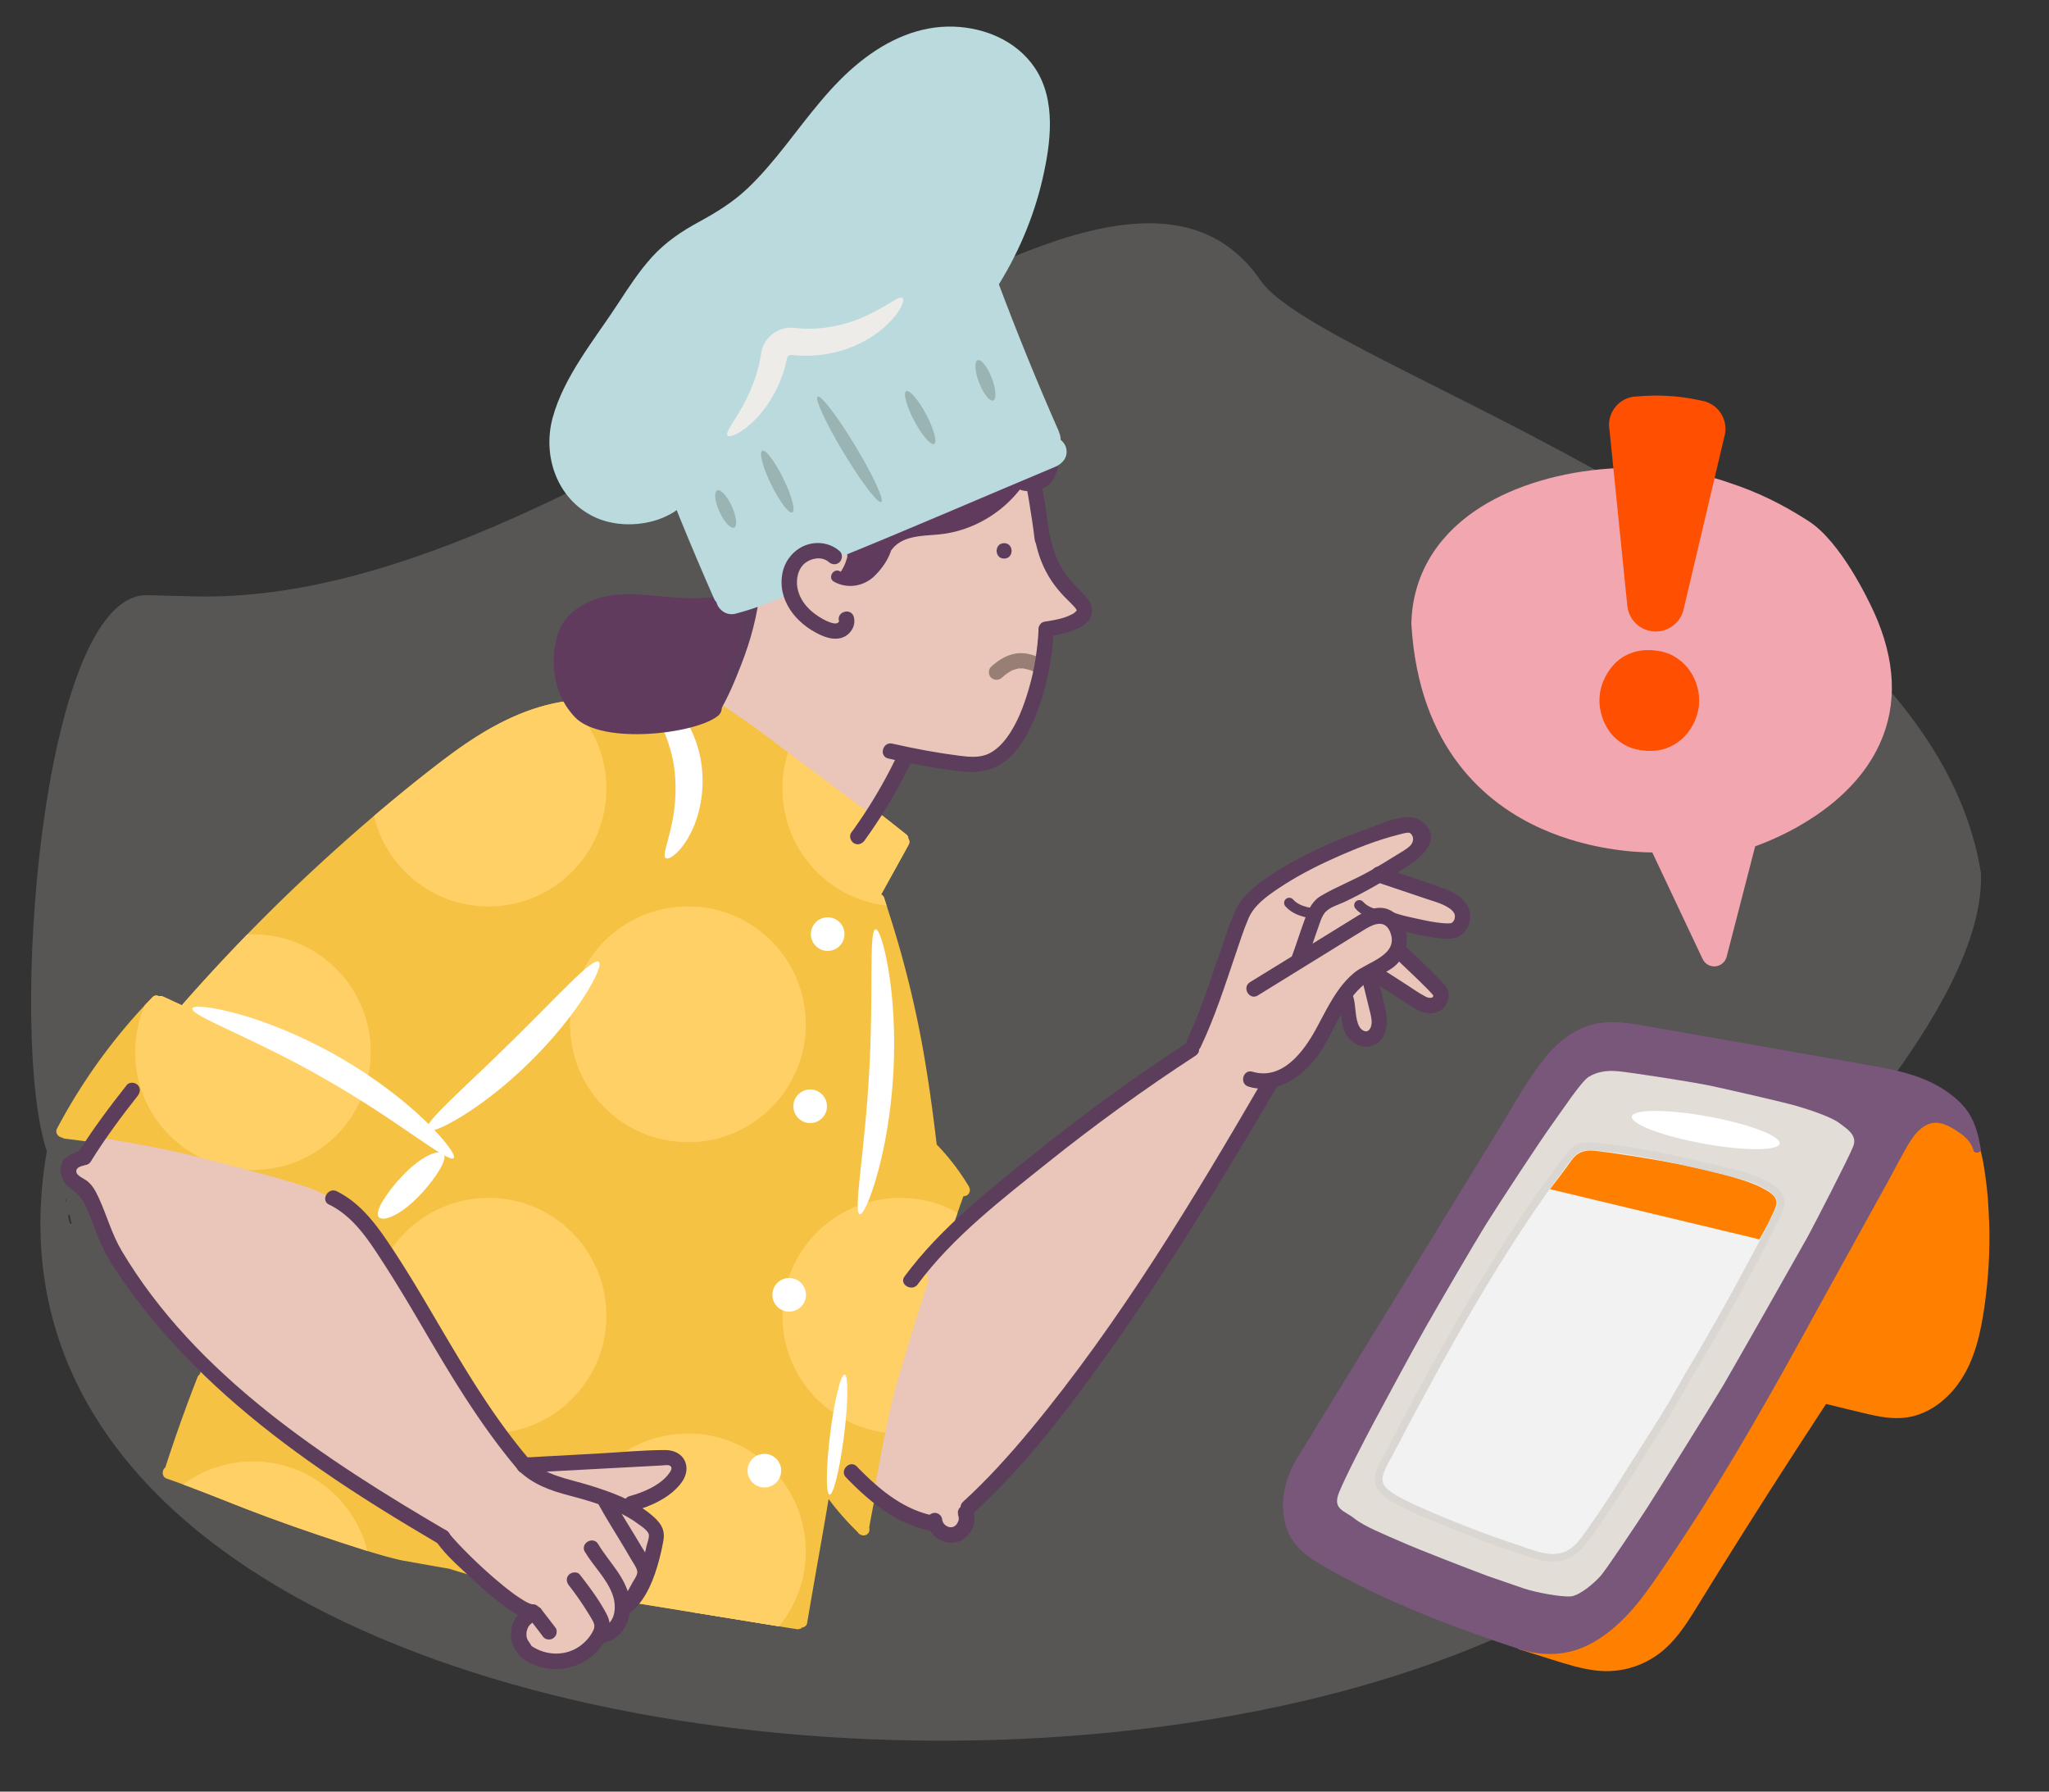 <svg xmlns="http://www.w3.org/2000/svg" viewBox="0 0 200 174.84"><rect x="0" y="0" width="200" height="174.84" fill="#333333" stroke="none"/><defs><clipPath id="clippath"><path d="M94.6 115.84c-.89-1.5-1.96-2.9-3.17-4.15-.38-3.19-.81-6.37-1.38-9.53-.55-3.05-1.25-6.08-2.08-9.07-.51-1.83-1.08-3.65-1.67-5.46a.555.555 0 0 0-.29-.34c.89-1.62 1.79-3.23 2.68-4.85.12-.23.09-.44-.03-.6 0-.15-.05-.29-.17-.38-2.63-2.12-5.34-4.14-8.05-6.16l-8.14-6.07-4.59-3.42c-.03-.02-.06-.04-.1-.05a.595.595 0 0 0-.91.13c-.83 1.41-1.75 2.78-2.75 4.08-1.91-1.1-4.16-1.64-6.37-1.68-3.83-.07-7.48 1.39-10.7 3.37-1.73 1.06-3.35 2.28-4.95 3.53-1.68 1.31-3.33 2.66-4.95 4.03-3.25 2.75-6.4 5.61-9.45 8.57-3.05 2.97-5.99 6.05-8.82 9.22-.32.36-.64.72-.96 1.09-.61-.28-1.21-.56-1.82-.84a.715.715 0 0 0-.43-.05c-.2-.1-.44-.09-.63.12a55.986 55.986 0 0 0-9.3 12.8c-.23.43.12.83.48.88.1.07.22.11.34.12 3.9.46 7.77 1.15 11.59 2.05a104.493 104.493 0 0 1 17.53 5.79c.06.02.11.04.17.05l.75.96s2.74 4.18 3.71 6.22c.97 2.04 11.16 17.45 11.16 17.45s3.9 2.34 4.25 1.8.66-.22 1.51.53.61-.9.79 0 5.92 3.13 5.42 4.8c-.49 1.67.73 2.18-.18 3.16-.35.37-.57.8-.71 1.18-1.47-.25-2.93-.51-4.4-.76-2.35-.41-4.71-.81-7.06-1.22-1.13-.2-2.25-.39-3.38-.59.25-1.62.41-3.96-.59-4.48-1.55-.8 1.29-8.78-.12-10.01-1.41-1.23-25.66-9.42-25.66-9.42l-1.66 5.46c-.1.08-.19.19-.24.32-1.14 2.9-2.18 5.84-3.14 8.8-.34.24-.37.9.16 1.08 2.55.88 5.05 1.91 7.57 2.89 3.1 1.2 6.24 2.3 9.4 3.33 1.88.61 3.79 1.25 5.71 1.7.24.06.49.1.74.14 1.2.22 2.4.43 3.6.64l.52.09c2.04.62 3.41 1.03 3.41 1.03s.04-.16.09-.42l1.69.3c2.29.4 4.58.8 6.88 1.19l5.74.99c.07.13.19.23.34.25 4.09.66 8.17 1.32 12.26 1.99 1.16.19 2.32.38 3.48.56.12.03.23.02.32-.02.01 0 .03 0 .04-.01.02 0 .03-.01.04-.02l.1.02v-.09s.04-.02.05-.03c.24-.02.47-.18.51-.42.68-4.04 1.42-8.08 2.1-12.12a27.42 27.42 0 0 0 2.85 3.24c.06.11.15.19.28.24.22.12.51.09.69-.09.16-.16.2-.39.14-.6.74-4.24 1.77-8.44 2.91-12.59 1.23-4.49 2.61-8.94 4.08-13.36.71-2.14 1.45-4.27 2.21-6.4.11 0 .23-.01.34-.08.27-.16.37-.53.21-.8Z" class="cls-2"/></clipPath><clipPath id="clippath-1"><path d="M67.78-14.43h126.37V88.46H67.78z" class="cls-2"/></clipPath><clipPath id="clippath-2"><path d="M67.78 88.46h126.37v102.89H67.78z" class="cls-2"/></clipPath><clipPath id="clippath-3"><path d="M-58.59-14.43H67.78V88.46H-58.59z" class="cls-2"/></clipPath><style>.cls-2,.cls-3{fill:none}.cls-12,.cls-14,.cls-15,.cls-16,.cls-18,.cls-19,.cls-2,.cls-5,.cls-7,.cls-8{stroke-width:0}.cls-3{stroke:#5c3d5b;stroke-linecap:round;stroke-miterlimit:10}.cls-5{fill:#603b5d}.cls-7{fill:#5c3d5b}.cls-8{fill:#9ab4b4}.cls-12{fill:#badade}.cls-14{fill:#ff8000}.cls-15{fill:#fff}.cls-16{fill:#e9c5ba}.cls-18{fill:#ffd066}.cls-19{fill:#ffcd20}</style></defs><path id="BG_Strong" d="M193.35 85.14c-5.26-32.35-64.22-48.95-70.29-57.75C107.3 4.51 59.33 59.18 19 58.2l-4.85-.12C3.94 58.53.81 101.2 4.57 112.34c-13.02 75.43 181.91 76.27 170.59 5 1.5-.78-.77 5.13.59 2.15.64 1.89.47-3.34.73-3.92-3.63 2.86 17.49-17.06 16.87-30.44Zm-9.51-17.56s-.08 0-.11-.01h.11ZM80.09 32.76c0-.01.01-.02 0 0Zm77.58 20.81c-.11-.05-.56-.15-.14-.1l.14.1ZM80.22 32.46c-.09.17-.17.46-.33.2.08-.06.22-.17.33-.2Zm-2.43 1.92c-.05.12-.09.24-.14.35-.06-.07.1-.3.14-.35Zm-.77.42v.08c-.04 0-.04-.03 0-.08ZM5.15 116.86s.04.05.03.09l-.03-.09Zm1.27.13c.03.12.05.24.08.36-.03-.08-.16-.27-.08-.36Zm.23 1.73c.13-.69.25.46.34.69-.1.09-.21.02-.34-.69Zm3.31 11.69c.02.05.04.11.06.17-.05-.04-.06-.11-.06-.17Z" style="fill:#575655;stroke-width:0"/><g id="Outline"><path d="M94.6 115.84c-.89-1.5-1.96-2.9-3.17-4.15-.38-3.19-.81-6.37-1.38-9.53-.55-3.05-1.25-6.08-2.08-9.07-.51-1.83-1.08-3.65-1.67-5.46a.555.555 0 0 0-.29-.34c.89-1.62 1.79-3.23 2.68-4.85.12-.23.09-.44-.03-.6 0-.15-.05-.29-.17-.38-2.63-2.12-5.34-4.14-8.05-6.16l-8.14-6.07-4.59-3.42c-.03-.02-.06-.04-.1-.05a.595.595 0 0 0-.91.13c-.83 1.41-1.75 2.78-2.75 4.08-1.91-1.1-4.16-1.64-6.37-1.68-3.83-.07-7.48 1.39-10.7 3.37-1.73 1.06-3.35 2.28-4.95 3.53-1.68 1.31-3.33 2.66-4.95 4.03-3.25 2.75-6.4 5.61-9.45 8.57-3.05 2.97-5.99 6.05-8.82 9.22-.32.36-.64.72-.96 1.09-.61-.28-1.21-.56-1.82-.84a.715.715 0 0 0-.43-.05c-.2-.1-.44-.09-.63.12a55.986 55.986 0 0 0-9.3 12.8c-.23.43.12.83.48.88.1.07.22.11.34.12 3.9.46 7.77 1.15 11.59 2.05a104.493 104.493 0 0 1 17.53 5.79c.06.02.11.04.17.05l.75.96s2.74 4.18 3.71 6.22c.97 2.04 11.16 17.45 11.16 17.45s3.9 2.34 4.25 1.8.66-.22 1.51.53.61-.9.79 0 5.92 3.13 5.42 4.8c-.49 1.67.73 2.18-.18 3.16-.35.37-.57.8-.71 1.18-1.47-.25-2.93-.51-4.4-.76-2.35-.41-4.71-.81-7.06-1.22-1.13-.2-2.25-.39-3.38-.59.25-1.62.41-3.96-.59-4.48-1.55-.8 1.29-8.78-.12-10.01-1.41-1.23-25.66-9.42-25.66-9.42l-1.66 5.46c-.1.08-.19.19-.24.32-1.14 2.9-2.18 5.84-3.14 8.8-.34.24-.37.9.16 1.08 2.55.88 5.05 1.91 7.57 2.89 3.1 1.2 6.24 2.3 9.4 3.33 1.88.61 3.79 1.25 5.71 1.7.24.06.49.1.74.14 1.2.22 2.4.43 3.6.64l.52.09c2.04.62 3.41 1.03 3.41 1.03s.04-.16.09-.42l1.69.3c2.29.4 4.58.8 6.88 1.19l5.74.99c.07.13.19.23.34.25 4.09.66 8.17 1.32 12.26 1.99 1.16.19 2.32.38 3.48.56.12.03.23.02.32-.02.01 0 .03 0 .04-.01.02 0 .03-.01.04-.02l.1.02v-.09s.04-.02.05-.03c.24-.02.47-.18.51-.42.68-4.04 1.42-8.08 2.1-12.12a27.42 27.42 0 0 0 2.85 3.24c.06.11.15.19.28.24.22.12.51.09.69-.09.16-.16.2-.39.14-.6.74-4.24 1.77-8.44 2.91-12.59 1.23-4.49 2.61-8.94 4.08-13.36.71-2.14 1.45-4.27 2.21-6.4.11 0 .23-.01.34-.08.27-.16.37-.53.21-.8Z" style="fill:#f6c243;stroke-width:0"/><g style="clip-path:url(#clippath)"><g style="clip-path:url(#clippath-1)"><circle cx="193.51" cy="48.51" r="11.5" class="cls-19"/><circle cx="174.06" cy="76.96" r="11.5" class="cls-19"/><circle cx="130.32" cy="74.24" r="11.5" class="cls-19"/><circle cx="67.14" cy="48.51" r="11.5" class="cls-19"/><circle cx="87.87" cy="76.96" r="11.5" class="cls-18"/><circle cx="193.51" cy="-2.93" r="11.5" class="cls-19"/><circle cx="174.06" cy="25.51" r="11.5" class="cls-19"/><circle cx="130.32" cy="22.79" r="11.5" class="cls-19"/><circle cx="110.88" cy="51.23" r="11.5" class="cls-19"/><circle cx="151.06" cy="51.23" r="11.5" class="cls-19"/><circle cx="67.14" cy="-2.93" r="11.5" class="cls-19"/><circle cx="87.87" cy="25.51" r="11.5" class="cls-19"/><circle cx="110.88" cy="-.21" r="11.5" class="cls-19"/><circle cx="151.06" cy="-.21" r="11.5" class="cls-19"/></g><g style="clip-path:url(#clippath-2)"><circle cx="193.51" cy="151.4" r="11.5" class="cls-19"/><circle cx="174.06" cy="179.84" r="11.5" class="cls-19"/><circle cx="130.32" cy="177.12" r="11.5" class="cls-19"/><circle cx="67.14" cy="151.4" r="11.5" class="cls-18"/><circle cx="87.87" cy="179.84" r="11.5" class="cls-19"/><circle cx="193.51" cy="99.96" r="11.5" class="cls-19"/><circle cx="174.06" cy="128.4" r="11.5" class="cls-19"/><circle cx="130.32" cy="125.68" r="11.5" class="cls-19"/><circle cx="110.88" cy="154.12" r="11.5" class="cls-19"/><circle cx="151.06" cy="154.12" r="11.5" class="cls-19"/><circle cx="67.14" cy="99.96" r="11.5" class="cls-18"/><circle cx="87.87" cy="128.4" r="11.5" class="cls-18"/><circle cx="110.88" cy="102.68" r="11.5" class="cls-19"/><circle cx="151.06" cy="102.68" r="11.5" class="cls-19"/></g><g style="clip-path:url(#clippath-3)"><circle cx="67.14" cy="48.51" r="11.5" class="cls-19"/><circle cx="47.69" cy="76.96" r="11.5" class="cls-18"/><circle cx="3.95" cy="74.24" r="11.5" class="cls-19"/><circle cx="67.14" cy="-2.93" r="11.5" class="cls-19"/><circle cx="47.69" cy="25.51" r="11.5" class="cls-19"/><circle cx="3.95" cy="22.79" r="11.5" class="cls-19"/><circle cx="24.69" cy="51.23" r="11.5" class="cls-19"/><circle cx="24.69" cy="-.21" r="11.5" class="cls-19"/></g><circle cx="67.14" cy="151.4" r="11.5" class="cls-18"/><circle cx="47.69" cy="179.84" r="11.5" class="cls-19"/><circle cx="3.95" cy="177.12" r="11.5" class="cls-19"/><circle cx="67.14" cy="99.96" r="11.5" class="cls-18"/><circle cx="47.69" cy="128.4" r="11.5" class="cls-18"/><circle cx="3.95" cy="125.68" r="11.5" class="cls-19"/><circle cx="24.69" cy="154.12" r="11.5" class="cls-18"/><circle cx="24.69" cy="102.68" r="11.5" class="cls-18"/></g><path d="m72.72 57.07 3.4-.66s.5-1.95 1.68-2.47 2.85-.03 3.25 0 3.25-1.32 3.25-1.32 4.69-2.9 6.27-3.68 9.77-4.98 9.77-4.98l1.31 7.89 4.2 7.84-3.98 2.02s-.63 5.74-1.15 7.03-1.86 4.13-2.83 4.79-1.64 1.04-2.35 1.06-7.3-.5-7.3-.5l-3.07 5.5-11.53-8.63-4.04-2.78s1.92-4.35 2.34-6.14.79-4.97.79-4.97ZM137.06 93.27s3.84 2.61 3.28 4.6c-.24.84-7.02-3.67-6.73-2.84 1.85 5.34.4 6.12-.27 5.94-1.63-.45-1.89-3.98-2.49-2.99s-3.41 4.68-3.62 5.84c-.23 1.27-3.23 1.82-3.23 1.82s-9.02 15.22-10.49 17.17-13.73 19.04-14.94 20.3-4.35 4.49-4.35 4.49-.12 2.24-.59 2.2-1.16.18-1.64-.24-.81-.87-.81-.87-3.25-.63-4.03-1.38-1.89-1.45-1.89-1.45 1.12-6.28 1.86-9.27c.74-2.99 3.51-11.69 3.51-11.69l-.41-1.58c.24-.28 3.42-3.57 5.89-5.68s9.84-8.02 11.5-9.24 8.69-6.02 8.69-6.02 2.75-6.76 3.38-8.95c1.77-6.19 4.35-5.96 5.06-7.49s13.2-5.76 13.2-5.76l.87 1.96-1.19 1.36-2.14 1.13-.15.74 6.56 2.67 1.25 1.97-.94 1.26-4.61-.7-1.03-.22.48 2.92" class="cls-16"/><path d="M194.15 119.16c-.05-1.41-.14-2.83-.34-4.23-.14-.97-.27-1.97-.57-2.9-.08-.23-.3-.29-.48-.24-.42-.98-1.24-1.33-1.84-1.69-.67-.4-1.07-1.07-2.22-.76-1.15.3-1.97 1.03-2.98 2.53s-3.56 6.51-4.44 8.11-6.3 11.38-7.57 13.69c-1.26 2.3-6.09 10.38-7.4 12.57-1.31 2.18-5.39 8.4-6.49 9.65-1.1 1.26-4.34 3.98-5.61 4.6-.76.37-2 .55-2.87.64-.93-.29-1.87-.58-2.8-.88-.46-.15-.65.57-.2.72 1.06.34 2.12.67 3.18 1 1.38.43 2.77.87 4.21 1.05 2.54.32 5.09-.51 6.96-2.27 1.02-.96 1.83-2.14 2.57-3.32 3.32-5.4 6.7-10.76 10.15-16.08.94-1.45 1.88-2.89 2.83-4.34 1.26.31 2.52.62 3.79.92 1.33.32 2.7.59 4.07.4 2.19-.31 4.06-1.79 5.26-3.6 1.41-2.11 1.97-4.67 2.33-7.15.4-2.78.57-5.6.47-8.41Z" class="cls-14"/><path d="M193.32 112c-.19-1.07-.45-2.15-.99-3.11-.56-.98-1.39-1.73-2.31-2.37-2.11-1.48-4.67-2.05-7.16-2.49-2.94-.53-5.88-1.03-8.81-1.55l-8.87-1.56-4.46-.78c-1.38-.24-2.8-.49-4.21-.35-2.37.23-4.25 1.64-5.71 3.44-1.63 2.02-2.9 4.35-4.25 6.56-3.16 5.15-6.31 10.3-9.47 15.44-3.14 5.11-6.27 10.22-9.41 15.34-.39.64-.79 1.29-1.18 1.93-.95 1.63-1.46 3.55-1.2 5.43.13.89.44 1.76.95 2.5.59.85 1.4 1.47 2.28 2 3.87 2.35 8.05 4.2 12.26 5.84 2.4.93 4.84 1.78 7.29 2.59.02 0 .04.01.06.01.04.03.08.05.13.07 1.85.57 3.83.67 5.69.04 1.82-.62 3.4-1.84 4.73-3.21 1.39-1.43 2.51-3.08 3.63-4.72 1.23-1.81 2.43-3.64 3.61-5.48 2.32-3.66 4.54-7.4 6.68-11.17 2.06-3.61 4.04-7.26 6.05-10.9 1.71-3.09 3.42-6.18 5.12-9.27.27-.48.53-.97.8-1.45.53-.98 1.03-1.97 1.6-2.93.48-.82 1.05-1.67 1.94-2.09 1.01-.48 2.02.04 2.87.59.73.48 1.38 1 1.64 1.87.04.24.24.3.42.25.2-.04.37-.2.29-.45Z" style="fill:#78577a;stroke-width:0"/><path d="M145.11 153.76c-1.63-.6-6.69-2.56-8.31-3.28s-3.62-1.5-4.6-2.29-2.18-.88-1.49-2.56 2.57-5.29 3.34-6.73 3.75-6.99 5.08-9.33 4.76-8.23 5.97-10.17 5.2-8.02 6.3-9.54 2.93-4.31 3.67-4.77 1.67-.66 2.86-.55 7.31 1.04 9.23 1.46 6.82 1.53 8.24 1.94 3.42 1.11 4.12 1.65 1.8 1.16 1.38 2.26-3.91 7.85-4.47 8.87-7.37 13.02-8.23 14.48-6.5 10.52-7.48 12.03-3.87 5.84-4.46 6.53-2.06 1.95-2.93 2.03-3.37-.36-4.61-.78-3.63-1.25-3.63-1.25Z" style="fill:#e2ddd7;stroke-width:0"/><path d="M140.45 148.23c-1.33-.33-3.53-1.73-4.47-2.13s-1.53-.93-1.33-2 1.53-3 2-4.2 8.13-14.2 9.2-16.13 5.03-7.91 6.01-9.19 1.59-2.34 2.65-2.61 6.2.67 7.33.8 7.07 1.73 8.13 2 2.67 1.13 3.2 1.47.73 1.13.2 2.33-6.13 11.6-6.67 12.73-5.99 9.83-7.03 11.38-3.41 5.35-4.03 6.18-1.68 2.5-3.01 2.97-2.67.27-3.87-.4c-1.2-.67-6.6-2.47-7.27-2.67s-1.07-.53-1.07-.53Z" style="fill:#f2f2f2;stroke-width:0"/><path d="M151.29 116.05s1.5-1.95 1.95-2.6.98-1.3 2.41-1.15 5.44.75 8.14 1.3 6.24 1.35 8.05 2.25 1.75 1.4 1.25 2.5-1.35 2.6-1.35 2.6l-20.45-4.9Z" class="cls-14"/><path d="M174.01 116.62c-.36-.69-1.15-1.15-1.82-1.49-1.53-.76-3.25-1.08-4.89-1.48-3.65-.88-7.33-1.7-11.07-2.07-.84-.08-1.79-.24-2.54.26-.62.41-1.05 1.09-1.5 1.68-.99 1.3-1.94 2.64-2.87 3.99-1.94 2.83-3.76 5.73-5.52 8.68-1.77 2.98-3.47 6-5.12 9.04-.82 1.5-1.62 3.01-2.42 4.53-.37.7-.74 1.41-1.1 2.11-.37.72-.88 1.48-.96 2.3-.13 1.32 1.14 2.09 2.15 2.64.88.48 1.81.89 2.73 1.28 2.38 1.03 4.81 1.98 7.26 2.85.49.17.98.34 1.47.5 1.59.49 3.22 1.31 4.92.78.81-.25 1.45-.79 1.98-1.44.57-.7 1.07-1.45 1.58-2.18 2.11-3.06 4.05-6.25 6.03-9.4 1.02-1.62 1.98-3.29 2.92-4.96 3.01-5.02 5.89-10.16 8.48-15.41.34-.7.68-1.46.28-2.21Zm-.81 1.6c-.14.29-.28.57-.42.85-.29.58-.59 1.16-.89 1.74-.66 1.28-1.34 2.55-2.03 3.82-1.4 2.58-2.84 5.14-4.33 7.68-.31.52-.61 1.04-.93 1.56-.81 1.44-1.63 2.88-2.5 4.29-.93 1.51-1.9 3.01-2.85 4.51-.95 1.51-1.89 3.01-2.88 4.49-.5.75-1.02 1.5-1.54 2.23-.46.64-.93 1.35-1.61 1.79-1.65 1.07-3.56.06-5.21-.45-2.28-.75-4.53-1.61-6.75-2.52a82.23 82.23 0 0 1-3.18-1.37c-.78-.36-1.55-.74-2.27-1.23-.26-.18-.52-.38-.69-.65-.22-.34-.21-.72-.09-1.1.23-.74.68-1.43 1.04-2.11.74-1.42 1.48-2.83 2.24-4.24 1.55-2.9 3.14-5.79 4.79-8.64 1.68-2.9 3.41-5.76 5.25-8.57.88-1.34 1.78-2.67 2.71-3.98.44-.62.89-1.24 1.35-1.85.45-.61.88-1.29 1.44-1.8.65-.61 1.57-.42 2.38-.34.88.09 1.76.2 2.64.33 1.8.27 3.59.64 5.37 1.03 1.74.39 3.48.8 5.2 1.25.75.19 1.49.41 2.19.74.61.29 1.52.72 1.78 1.4.15.38-.04.79-.2 1.14Z" style="fill:#dad6d2;stroke-width:0"/><path d="M101.98 64.41c-.76-.37-1.57-.7-2.43-.67-1.09.04-2.03.61-2.81 1.33-.29.27-.29.79 0 1.06.31.28.75.28 1.06 0 .34-.32.59-.49 1.04-.73.13-.07-.06.02.02 0 .04-.01.07-.03.11-.04.09-.03.18-.06.27-.08l.13-.03c.11-.02-.01-.01-.04 0 .05-.03.2-.02.26-.02h.23c.02 0 .12 0 .13.01 0 0-.17-.03-.05 0 .16.03.32.07.48.11s.33.09.47.17c-.08-.04-.1-.04 0 0l.12.06c.08.04.16.08.25.12.35.17.83.11 1.03-.27.18-.34.11-.84-.27-1.03Z" style="fill:#987f76;stroke-width:0"/><path d="M101.38 61.4c-.11 1.96-.39 3.9-.95 5.79-.49 1.69-1.14 3.45-2.21 4.87-.46.6-1.02 1.16-1.71 1.49-.91.43-1.91.32-2.88.2-2.19-.28-4.37-.69-6.53-1.18-.94-.22-1.34 1.23-.4 1.45 2.37.55 4.78 1 7.21 1.27 2.08.24 3.87-.34 5.22-1.98 1.27-1.53 2.03-3.46 2.62-5.34.66-2.13.99-4.34 1.12-6.57.05-.96-1.45-.96-1.5 0ZM89.58 125.33c3.43-4.64 8.3-8.36 12.77-11.94s9.4-7.15 14.35-10.37c.81-.52.06-1.82-.76-1.3-5.06 3.29-9.95 6.83-14.65 10.6-4.59 3.68-9.48 7.48-13 12.25-.57.78.73 1.53 1.3.76ZM123.35 105.26c-6.87 11.8-14.01 23.7-22.74 34.24-2.06 2.48-4.23 4.89-6.61 7.06-.72.65.35 1.71 1.06 1.06 4.52-4.11 8.32-8.99 11.91-13.91 4.18-5.74 8.04-11.71 11.75-17.76 2.02-3.29 3.99-6.6 5.93-9.94.49-.84-.81-1.59-1.3-.76Z" class="cls-7"/><path d="M93.49 147.79c.04.1.07.19.09.29.03.13-.01-.21 0 0V148.31c0 .08 0 .05.01-.09-.02.05-.02.1-.03.15 0 .04-.02.07-.03.11-.06.19.06-.11 0 0l-.15.27c-.07.11.13-.15 0 0-.03.04-.07.08-.11.11-.03.03-.06.05-.09.08.1-.08.12-.09.06-.05-.02.01-.04.03-.06.04-.04.03-.09.05-.13.07-.11.06.19-.06 0 0-.05.02-.1.03-.15.04-.13.03.2-.01 0 0h-.2c-.08 0-.05 0 .08.01-.05-.02-.11-.02-.16-.03s-.1-.04-.15-.05c.12.05.14.06.07.03-.02-.01-.05-.02-.07-.04-.05-.02-.09-.05-.14-.08-.06-.04-.17-.16-.01 0-.03-.03-.06-.05-.09-.08-.04-.04-.08-.08-.11-.12-.13-.15.06.1 0 0-.03-.05-.06-.09-.08-.14-.01-.02-.02-.05-.04-.07-.03-.07-.02-.05.03.07 0-.05-.04-.1-.05-.15-.01-.06-.04-.25 0 0-.02-.21-.07-.38-.22-.53a.75.75 0 0 0-.53-.22c-.37.02-.8.33-.75.75.07.55.27 1.05.68 1.45.38.37.86.62 1.39.69s1.04-.02 1.47-.32c.45-.31.77-.73.96-1.24.18-.48.2-1.08 0-1.56-.08-.19-.16-.34-.34-.45a.835.835 0 0 0-.58-.08c-.35.11-.68.53-.52.92Z" class="cls-7"/><path d="M11.33 122.59c-.87-1.9-1.61-4.2-2.39-5.43s-1.74-1.67-1.97-2.11-.7-.98-.21-1.38 1.34-.54 1.73-1.14 1.03-1.56 1.03-1.56 5.92.97 8.93 1.73 10.55 2.68 12.29 3.44 3.52 1.68 3.52 1.68 5.05 6.96 6.57 9.51c1.53 2.55 10.45 16.32 10.45 16.32s4.01-.61 5.97-1.14 4.7.07 6.02.04c1.98-.03 2.56-1.03 2.81.09s-.75 1.92-1.29 2.6-1.84.96-3.15 1.48c-1.01.4 2.4 2.83 2.4 2.83s-2.31 6.56-2.61 7.16-2.08 3.56-2.48 3.53-.17-1.56-.17-1.56-.74 1.94-1.63 2.48-2.15 1.09-3.02.99-2.5-.44-2.86-1.02-.53-.79-.65-1.32 1.12-2.49 1.12-2.49-1.36-.02-2.17-.56-1.68-1.5-1.68-1.5-1.33-1.72-2.04-2.41-2.66-2.84-2.66-2.84-7.26-3.91-10.2-6.35-12.72-9.11-14.77-11.64c-2.04-2.53-6.35-8.22-6.9-9.42Z" class="cls-16"/><path d="M91.38 147.96c-3.13-.54-5.59-2.62-7.74-4.84-.67-.7-1.73.37-1.06 1.06 2.31 2.39 5.03 4.65 8.4 5.23.4.07.81-.11.92-.52.1-.36-.12-.85-.52-.92ZM32.12 117.55c2.41 1.19 3.86 3.48 5.28 5.67 1.49 2.3 2.88 4.66 4.26 7.02 2.71 4.62 5.49 9.18 8.97 13.27.63.74 1.68-.33 1.06-1.06-3.69-4.33-6.54-9.24-9.42-14.13-1.4-2.38-2.81-4.75-4.35-7.03-1.35-2-2.84-3.94-5.04-5.03-.86-.43-1.62.87-.76 1.3ZM55.55 154.74c.78 1 1.49 2.05 2.14 3.14.28.47.46.78.19 1.29-.21.41-.48.77-.82 1.09-1.5 1.44-3.78 1.45-5.4.21-.32-.25-.84-.05-1.03.27-.23.39-.05.78.27 1.03 2.19 1.67 5.37 1.42 7.3-.53.44-.44.82-.97 1.08-1.54.34-.75.31-1.45-.07-2.18-.71-1.36-1.67-2.64-2.61-3.85-.25-.32-.8-.26-1.06 0-.32.32-.25.74 0 1.06ZM42.55 150.38c.81 1.22 1.99 2.26 3.05 3.25 1.38 1.3 2.83 2.6 4.42 3.64.57.37 1.26.81 1.96.79.96-.02.97-1.52 0-1.5-.21 0 .13.06-.1-.01-.07-.02-.36-.14-.19-.06a6.11 6.11 0 0 1-.79-.44c-.69-.43-1.3-.91-1.92-1.42-1.4-1.15-2.73-2.39-3.99-3.7-.26-.27-.51-.54-.76-.82-.1-.11-.19-.23-.29-.34-.12-.14.08.11-.02-.03-.03-.04-.06-.09-.09-.13-.53-.8-1.83-.05-1.3.76Z" class="cls-7"/><path d="M51.59 157.87c.45.59.9 1.17 1.35 1.76.05.09.11.16.19.21.07.07.16.11.26.13.18.05.42.03.58-.08s.3-.26.34-.45.04-.42-.08-.58c-.45-.59-.9-1.17-1.35-1.76a.554.554 0 0 0-.19-.21.495.495 0 0 0-.26-.13c-.18-.05-.42-.03-.58.08s-.3.26-.34.45-.04.42.08.58Z" class="cls-7"/><path d="M51.71 160.33s-.08-.1-.13-.14c.16.16.03.03-.01-.04-.04-.06-.06-.12-.1-.18-.04-.07.07.19.02.06l-.03-.09c-.02-.06-.04-.12-.05-.18 0-.03-.01-.06-.02-.09 0-.02-.02-.16 0-.01s0 .02 0-.01v-.4c0-.08-.04.21 0 .07.01-.06.02-.13.04-.19s.03-.12.06-.18c0-.02.06-.14 0-.02s0 .01 0-.01c.03-.06.06-.11.09-.17.02-.03.04-.06.06-.1.07-.1-.1.11-.04.05.09-.1.18-.2.29-.28.14-.11.22-.36.22-.53 0-.18-.08-.4-.22-.53s-.33-.23-.53-.22c-.21 0-.37.09-.53.22-.6.47-.9 1.24-.95 1.99s.23 1.53.76 2.07c.27.28.79.3 1.06 0s.29-.76 0-1.06ZM84.39 82.02a49.11 49.11 0 0 0 4.49-7.55c.17-.37.1-.81-.27-1.03-.33-.19-.85-.1-1.03.27a47.56 47.56 0 0 1-4.49 7.55c-.24.33-.06.84.27 1.03.38.22.79.06 1.03-.27Z" class="cls-7"/><path d="M182.91 59.73c-.51-1.12-3.21-6.84-6.38-8.88-2.59-1.67-5.05-2.86-7.75-3.74-3.5-1.25-8.03-1.73-12.45-1.32-4.78.44-9.16 1.88-12.35 4.06-3.94 2.7-6.09 6.48-6.22 10.93v.1c.71 12.17 7.32 17.6 12.74 20.01 4.57 2.03 9 2.29 10.78 2.3l4.91 10.4c.21.44.65.72 1.13.72h.06c.51-.03.95-.35 1.12-.83l.02-.05 2.8-10.84c2.21-.79 9.31-3.73 12.16-10 1.75-3.84 1.56-8.17-.57-12.87Z" style="fill:#f2a6b0;stroke-width:0"/><path d="M157.07 41.76c-.16-1.54.96-2.91 2.5-3.06h.08c1.13-.1 2.24-.12 3.33-.05s2.13.23 3.23.48c.02 0 .04 0 .06.01 1.5.35 2.43 1.86 2.07 3.36l-4.01 16.98a2.783 2.783 0 0 1-2.9 2.14 2.783 2.783 0 0 1-2.59-2.5l-1.76-17.36Zm3.6 31.5c-.8-.05-1.5-.24-2.09-.57-.59-.33-1.07-.75-1.44-1.25-.37-.51-.64-1.06-.81-1.65-.17-.59-.24-1.17-.2-1.75s.18-1.15.43-1.71.58-1.07 1.02-1.53c.43-.45.96-.81 1.59-1.05.63-.25 1.34-.35 2.14-.29s1.49.24 2.06.57c.57.33 1.05.74 1.44 1.25.38.51.66 1.06.83 1.65.17.59.24 1.17.2 1.75s-.18 1.15-.43 1.71-.59 1.07-1.04 1.53c-.45.45-.98.81-1.59 1.05-.61.25-1.32.35-2.12.3Z" style="fill:#ff4f00;stroke-width:0"/><path d="m122.78 97.14 7.03-4.34c1.17-.72 2.34-1.46 3.52-2.17.9-.54 1.9-.85 2.37.35.88 2.24-2.23 2.9-3.48 3.92-1.75 1.43-2.69 3.55-3.75 5.49-1.21 2.22-3.29 5.06-6.21 4.2-.93-.28-1.32 1.17-.4 1.45 2.71.81 5.23-.89 6.76-3.02 1.63-2.26 2.4-5.28 4.66-7.05 1.05-.82 2.46-1.07 3.3-2.15.63-.81.88-1.87.66-2.87s-.97-2.03-2-2.29c-1.24-.31-2.42.53-3.41 1.14-3.27 2.02-6.54 4.04-9.82 6.05-.82.51-.07 1.8.76 1.3Z" class="cls-7"/><path d="M117.19 102.19c1.38-2.9 2.36-5.97 3.39-9 .41-1.2.79-2.42 1.29-3.58.55-1.27 1.75-2.13 2.93-2.92 1.65-1.11 3.45-2.05 5.25-2.86 2.05-.93 4.32-1.85 6.52-2.39.17-.04.89-.27 1.06-.14.45.33.34.92.02 1.23-.37.36-.86.62-1.3.89-.85.54-1.72 1.06-2.6 1.56-1.57.9-3.31 1.55-4.85 2.47-.93.56-1.29 1.56-1.64 2.54-.41 1.13-.77 2.29-1.19 3.42-.33.91 1.12 1.3 1.45.4.41-1.13.78-2.28 1.19-3.42.15-.42.29-.9.56-1.26.44-.6 1.33-.81 1.98-1.12 2.02-.96 3.97-2.1 5.86-3.3 1.28-.81 3.52-2.41 2.11-4.15s-4.21-.21-5.81.35c-2.24.78-4.41 1.7-6.51 2.81-1.87.99-3.74 2.09-5.25 3.59-.82.81-1.18 1.74-1.58 2.8-1.4 3.77-2.45 7.68-4.18 11.32-.41.87.88 1.63 1.3.76Z" class="cls-7"/><path d="M134.37 86.08c1.59.54 3.18 1.07 4.77 1.61.65.22 1.33.4 1.95.72.42.22.9.55.92.98 0 .18-.02.31-.11.46a.56.56 0 0 1-.13.16c.03-.03-.09.06-.07.05-.21.15.06-.02-.06.03-.06.02-.24.03-.02.01-.06 0-.13 0-.19.01-.19 0-.37 0-.56-.02-.84-.06-1.76-.26-2.67-.46-.76-.17-1.55-.33-2.28-.62-.38-.15-.82.16-.92.52-.12.42.15.77.52.92.74.29 1.55.45 2.32.63 1.06.24 2.15.47 3.24.52.44.02.89 0 1.29-.21.58-.3.98-.9 1.09-1.53.3-1.73-1.23-2.68-2.65-3.19-2-.73-4.03-1.36-6.04-2.04-.92-.31-1.31 1.14-.4 1.45ZM137.59 92.74s-.08-.07-.12-.11c-.71-.65-1.76.39-1.06 1.06.73.71 1.48 1.4 2.21 2.12.43.43.88.85 1.27 1.32.03.03.06.07.09.1.09.1-.11-.17-.04-.05.01.02.03.04.04.06.03.07-.1-.22-.06-.14l-.02-.1v.19c-.03.13-.11.17-.23.19.1-.02-.24 0-.14 0-.16-.02-.31-.08-.45-.16-.73-.39-1.41-.89-2.11-1.33-.74-.48-1.48-.95-2.23-1.43-.34-.22-.83-.07-1.03.27-.21.36-.07.81.27 1.03.72.47 1.45.93 2.17 1.4s1.39.94 2.11 1.34 1.57.56 2.31.12c.62-.37.99-1.25.78-1.95-.08-.27-.29-.49-.47-.69-.21-.24-.43-.46-.65-.69-.56-.56-1.13-1.12-1.7-1.66-.35-.34-.71-.67-1.06-1l-1.06 1.06s.08.07.12.11c.71.66 1.77-.4 1.06-1.06Z" class="cls-7"/><path d="M132.93 95.51c.25 1.01.49 2.01.74 3.02.11.44.24.9.21 1.35-.02.29-.12.53-.31.69-.03.03-.14.08-.19.08-.1 0-.18-.01-.28-.06-.28-.14-.45-.39-.56-.72-.3-.89-.19-1.85-.49-2.73-.13-.38-.51-.64-.92-.52-.37.1-.66.54-.52.92.38 1.11.18 2.33.77 3.38.56.99 1.85 1.6 2.91.98s1.21-1.98.99-3.1c-.24-1.24-.59-2.46-.89-3.68-.23-.94-1.68-.54-1.45.4Z" class="cls-7"/><path d="M135.23 89.38s-1.69-.05-2.55-1.04M128.39 89.15s-1.69-.05-2.55-1.04" class="cls-3"/><path d="M58.37 146.72c.82 1.51 1.76 2.96 2.64 4.44.22.36.43.73.64 1.09.18.31.45.67.54 1.03.09.37-.22.76-.4 1.07-.24.43-.47.85-.71 1.28-.47.84.83 1.6 1.3.76.27-.48.53-.96.8-1.44.24-.44.5-.89.53-1.41.06-.91-.63-1.82-1.08-2.58-.98-1.67-2.04-3.29-2.97-4.99-.46-.85-1.76-.09-1.3.76Z" class="cls-7"/><path d="M57.09 151.44c.84 1.42 2.15 2.62 2.71 4.2.41 1.15.3 2.85-1.14 3.19-.94.22-.54 1.67.4 1.45 1.92-.45 2.71-2.55 2.38-4.32-.38-2.07-2.02-3.53-3.05-5.27-.49-.83-1.79-.08-1.3.76Z" class="cls-7"/><path d="M50.63 143.51c1.39 1.36 3.11 1.96 4.95 2.44s3.79 1.06 5.49 1.99c.4.22.79.46 1.15.73.29.21 1.04.69 1.11 1.08.06.31-.14.79-.21 1.08-.1.44-.2.87-.32 1.3-.43 1.53-1.04 3.29-2.41 4.24-.79.55-.04 1.85.76 1.3 1.61-1.11 2.44-2.93 2.99-4.75.25-.84.46-1.7.61-2.56.22-1.2-.37-1.87-1.26-2.6-1.72-1.4-3.83-2.15-5.92-2.8s-4.27-.92-5.89-2.51c-.69-.68-1.75.38-1.06 1.06Z" class="cls-7"/><path d="m51.16 143.73 10.69-.57c.88-.05 1.76-.1 2.64-.14.23-.01.75-.11.94.04.25.2.03.52-.13.74-.85 1.15-2.5 1.84-3.83 2.2-.93.25-.54 1.69.4 1.45 1.68-.45 3.64-1.35 4.68-2.81s.23-3.13-1.61-3.13c-2.24 0-4.51.23-6.74.35s-4.69.25-7.03.38c-.96.05-.97 1.55 0 1.5Z" class="cls-7"/><path d="M173.71 111.6c.13-.73-2.99-1.91-6.97-2.64-3.98-.73-7.32-.73-7.46 0s2.99 1.91 6.97 2.64c3.98.73 7.32.73 7.46 0ZM58.44 93.86c-.63-.44-4.1 3.47-8.67 7.93-4.55 4.48-8.54 7.87-8.11 8.5.39.6 5.24-1.91 9.99-6.58 4.77-4.65 7.38-9.45 6.79-9.85ZM64.98 83.74c.26.22 1.29-.41 2.22-2.03.93-1.59 1.65-4.17 1.28-7.04-.37-2.88-1.82-5.21-3.24-6.44-.7-.63-1.39-.99-1.9-1.15-.51-.16-.83-.13-.92.03-.19.35.57 1.06 1.39 2.37.82 1.3 1.71 3.25 2.01 5.54.3 2.29 0 4.45-.38 5.98-.36 1.54-.77 2.51-.46 2.75ZM80.97 145.86c.37.08 1-2.49 1.41-5.72.41-3.24.44-5.92.07-6-.37-.08-1 2.49-1.41 5.72-.41 3.24-.44 5.92-.07 6Z" class="cls-15"/><circle cx="80.79" cy="91.16" r="1.64" class="cls-15"/><circle cx="79.08" cy="107.96" r="1.64" class="cls-15"/><circle cx="77.03" cy="126.36" r="1.64" class="cls-15"/><circle cx="74.61" cy="143.52" r="1.64" class="cls-15"/><path d="M83.92 118.49c.31.08 1-1.37 1.7-3.85.7-2.47 1.36-5.99 1.58-9.92.22-3.93-.05-7.5-.47-10.03-.42-2.54-.96-4.06-1.27-4.01-.68.1-.18 6.32-.62 13.92-.4 7.6-1.59 13.72-.92 13.9Z" class="cls-15"/><path d="M71.95 57.47c-.24 2.32-.91 4.59-1.75 6.76-.55 1.42-1.17 2.85-1.96 4.16s1.2 2.38 1.94 1.14c.89-1.47 1.56-3.1 2.18-4.7.93-2.37 1.58-4.82 1.84-7.36.06-.61-.56-1.12-1.12-1.12-.66 0-1.06.52-1.12 1.12Z" class="cls-7"/><path d="M71.03 57.89c-1.91.66-3.98.54-5.99.35s-4.05-.44-6.02-.02c-1.97.42-3.9 1.66-4.54 3.57-.7 2.08-.81 5.61 1.63 8.19 2.64 2.79 11.93 1.61 13.99-.14 1.06-.89-.74-2.82.97-4.79 1.71-1.97 1.29-4.79 1.42-7.39" class="cls-5"/><path d="M98.01 54.51c.97 0 .97-1.5 0-1.5s-.97 1.5 0 1.5ZM97.74 45.21c.05.13.1.27.14.4l.09.37c.08.35.24.66.48.92.19.29.44.53.76.7.31.2.64.3 1 .32.36.08.72.06 1.08-.05l.64-.27c.41-.24.73-.56.97-.97l.27-.64c.13-.48.13-.96 0-1.44l-.09-.37c-.04-.14-.09-.27-.14-.4a1.99 1.99 0 0 0-.48-.92c-.19-.29-.44-.53-.76-.7-.31-.2-.64-.3-1-.32-.36-.08-.72-.06-1.08.05l-.64.27c-.41.24-.73.56-.97.97l-.27.64c-.13.48-.13.96 0 1.44Z" class="cls-7"/><path d="M85.57 52.75c-.06-.1-.17-.2-.29-.25a.61.61 0 0 0-.41-.17c-.05 0-.1.01-.16.02-.1.03-.19.08-.26.15-.43.36-.87.71-1.3 1.07-.11.02-.21.07-.29.16-.22.24-.22.59 0 .83l.78.87c.26.29.73.18.92-.12.43-.66.78-1.37 1.06-2.1.05-.13.01-.33-.06-.45Z" class="cls-5"/><path d="M99.84 45.47c.43 2.38.86 4.76 1.15 7.16.05.4.31.75.75.75.37 0 .8-.35.75-.75-.3-2.53-.75-5.05-1.2-7.56-.07-.4-.56-.62-.92-.52-.42.12-.6.52-.52.92Z" class="cls-7"/><path d="M102.33 62.12c1.03-.17 2.08-.39 3.01-.86.51-.26 1-.65 1.18-1.21.23-.7-.1-1.33-.56-1.85-.64-.74-1.39-1.36-1.95-2.17-.76-1.09-1.24-2.32-1.49-3.62-.18-.95-1.63-.55-1.45.4.26 1.36.78 2.69 1.55 3.85.39.58.84 1.13 1.33 1.63.33.34.69.66 1 1.03.03.04.03.04 0 0 .03.04.05.08.08.12.02.04.05.08.07.11-.03-.08-.03-.09 0 0 .05.13.01-.13 0 .06 0 .1.05-.18 0-.02-.06.18.07-.14 0-.02-.03.06-.14.17 0 .02-.05.05-.29.26-.15.16-.83.59-2 .76-3.03.93-.4.07-.62.56-.52.92.12.42.52.59.92.52ZM12.38 105.88c-1.7 2.15-3.35 4.35-4.8 6.68-.51.82.79 1.58 1.3.76 1.38-2.22 2.94-4.33 4.56-6.38.25-.32.31-.75 0-1.06-.26-.26-.81-.32-1.06 0Z" class="cls-7"/><path d="M8.03 112.22c-1.16.37-2.29.79-2.08 2.24.09.62.38 1.07.86 1.45.79.62 1.2.99 1.62 1.94.76 1.71 1.27 3.53 2.25 5.13s2.19 3.26 3.4 4.79c4.81 6.12 10.8 11.18 17.17 15.6 3.74 2.6 7.63 4.98 11.56 7.29.83.49 1.59-.81.76-1.3-11.9-6.97-24.47-15.16-31.69-27.29-.96-1.61-1.45-3.45-2.23-5.15-.3-.64-.59-1.23-1.15-1.67-.25-.2-.97-.49-1.04-.84-.11-.56.6-.62.97-.74.92-.29.53-1.74-.4-1.45Z" class="cls-7"/><path d="M100.74 45.03c-1.47 3.57-4.96 6.24-8.8 6.72-.94.12-1.9.11-2.83.31s-1.86.62-2.4 1.4c.13-1.45 1.32-2.55 2.47-3.45a57.02 57.02 0 0 1 9.74-6.14c.42-.21.92-.41 1.34-.2s.37 1.03-.1 1" class="cls-5"/><path d="M100.42 44.85a10.968 10.968 0 0 1-5.88 5.83c-1.48.61-2.96.7-4.53.87-1.4.15-2.73.55-3.62 1.72l.7.19c.16-1.28 1.16-2.22 2.12-2.99 1.12-.9 2.3-1.74 3.49-2.55s2.3-1.48 3.48-2.16c.63-.36 1.27-.71 1.91-1.04.3-.16.61-.32.91-.47.18-.08.38-.22.58-.24.13-.06.24-.04.35.08.2 0 .27.07.23.21-.48.04-.48.79 0 .75 1.23-.11.81-1.86-.34-1.84-.92.02-1.91.75-2.68 1.16-.94.51-1.87 1.04-2.78 1.59-1.8 1.1-3.54 2.3-5.2 3.59-1.31 1.02-2.61 2.16-2.82 3.9-.05.42.51.44.7.19 1.13-1.49 3.24-1.31 4.9-1.52 1.31-.16 2.58-.56 3.76-1.17 2.38-1.22 4.32-3.27 5.36-5.74.19-.44-.46-.82-.65-.38Z" class="cls-5"/><path d="M87.14 52.33c-.02-.24-.15-.45-.36-.54a.589.589 0 0 0-.65-.05c-.05.03-.1.06-.16.08h-.02c-.03 0-.06.02-.1.03-.07.02-.15.04-.22.05-.03 0-.07.01-.1.02h-.2c-.07 0-.14.01-.21.02l-.42.03c-.62.06-1.23.21-1.69.66-.12.12-.18.29-.17.46v.43c0 .06 0 .12-.02.19 0 .02-.01.09-.01.11-.04.25-.09.51-.17.75l-.12.36c0 .01-.05.13-.06.14-.02.05-.05.11-.07.16-.1.2-.21.39-.32.57-.02-.01-.05-.02-.07-.04-.66-.37-1.25.65-.59 1.01 1.32.73 2.92.46 3.98-.59 1.01-1 1.89-2.43 1.76-3.9Z" class="cls-5"/><path d="M75.12 55.59c-.07.03-.15.06-.22.09l.36-.15c-1.39.58-2.81 1.08-4.26 1.46-.76.2-1.3 1.08-1.05 1.85s1.03 1.26 1.85 1.05c1.66-.44 3.26-1.03 4.84-1.71.32-.14.6-.58.69-.9.1-.36.05-.84-.15-1.16s-.51-.6-.9-.69l-.4-.05c-.27 0-.52.07-.76.2ZM102.21 42.65c-7.05 2.96-14.07 6.01-21.15 8.88-.76.31-1.27 1-1.05 1.85.19.71 1.1 1.35 1.85 1.05 7.08-2.87 14.1-5.93 21.15-8.88.75-.32 1.27-.99 1.05-1.85-.19-.71-1.1-1.36-1.85-1.05Z" class="cls-12"/><path d="M103.37 42.14c-2.17-4.91-4.19-9.89-6.07-14.92-.28-.76-1.01-1.28-1.85-1.05-.73.2-1.33 1.08-1.05 1.85 1.97 5.28 4.1 10.49 6.37 15.64.33.74 1.41.91 2.05.54.76-.45.87-1.31.54-2.05ZM72.3 56.91c-2.17-4.91-4.19-9.89-6.07-14.92-.28-.76-1.01-1.28-1.85-1.05-.73.2-1.33 1.08-1.05 1.85 1.97 5.28 4.1 10.49 6.37 15.64.33.74 1.41.91 2.05.54.76-.45.87-1.31.54-2.05Z" class="cls-12"/><path d="M97.22 28.19c2.09-3.27 3.65-6.89 4.53-10.68.81-3.51 1.39-7.76-.77-10.93-1.77-2.59-4.81-3.87-7.87-3.98-3.39-.12-6.49 1.31-9.1 3.39-2.9 2.3-5.06 5.32-7.33 8.2-1.16 1.47-2.37 2.92-3.73 4.21-1.42 1.34-3.01 2.32-4.72 3.25-1.7.92-3.27 1.98-4.58 3.42-1.28 1.41-2.32 3.02-3.36 4.61-2.26 3.46-5.25 7.05-6.35 11.1-1.01 3.73.43 7.91 4.03 9.65 2.88 1.39 7.2.82 9.28-1.76l3.89 9.29 5.75-2.01c.15-1.21.91-2.01 1.73-2.44s2.43.43 2.43.43l1.59-.57 19.43-10.47-5.73-14.07c.33-.08.64-.28.87-.65Z" class="cls-12"/><path d="M81.95 53.78c-.9-.79-2.17-.99-3.29-.58s-2.01 1.43-2.27 2.65c-.57 2.66 1.28 4.97 3.58 6.06.76.36 1.63.62 2.44.23.71-.35 1.14-1.15.93-1.93-.25-.93-1.7-.54-1.45.4-.01-.04.05-.03 0 .05-.03.06-.08.1-.15.14-.21.1-.49.01-.71-.06-.51-.18-1.01-.48-1.45-.8-.85-.61-1.54-1.49-1.74-2.53-.17-.89.05-1.97.82-2.52.66-.48 1.64-.57 2.24-.04.3.27.76.3 1.06 0 .27-.27.31-.79 0-1.06Z" class="cls-7"/><path d="M88.1 29.08c-.31-.25-1.31.64-3.1 1.52-1.76.9-4.44 1.73-7.34 1.41-.05 0-.3-.03-.46-.03-.18 0-.36.02-.54.05a2.949 2.949 0 0 0-2.37 2.47l-.04.25-.09.5c-.07.33-.15.65-.24.96-.35 1.24-.84 2.32-1.31 3.21-.96 1.76-1.84 2.77-1.6 3.08.2.27 1.57-.26 3.12-2 .75-.87 1.53-2.05 2.09-3.5.14-.36.27-.74.38-1.13.06-.2.11-.4.15-.6l.07-.31c.02-.07.02-.06.03-.09.04-.08.1-.15.18-.19.04-.02.08-.03.12-.04h.07c.04 0 0 0 .15.01 1.82.19 3.57-.04 5.05-.53 1.48-.48 2.71-1.2 3.6-1.94 1.82-1.49 2.34-2.89 2.07-3.08Z" style="fill:#eeece9;stroke-width:0"/><path d="M86.02 48.99c.31-.19-.82-2.64-2.54-5.48-1.71-2.84-3.35-4.99-3.67-4.8-.31.19.82 2.64 2.54 5.48 1.71 2.84 3.35 4.99 3.67 4.8ZM91.18 43.32c.32-.17-.03-1.46-.78-2.88s-1.63-2.43-1.95-2.26.03 1.46.78 2.88 1.63 2.43 1.95 2.26ZM96.95 39.08c.34-.13.27-1.12-.15-2.2-.42-1.08-1.04-1.86-1.38-1.73-.34.13-.27 1.12.15 2.2.42 1.08 1.04 1.86 1.38 1.73ZM77.34 50.01c.33-.16-.06-1.64-.88-3.3-.81-1.66-1.73-2.88-2.06-2.72s.06 1.64.88 3.3c.81 1.66 1.73 2.88 2.06 2.72ZM71.66 51.49c.33-.15.23-1.09-.23-2.09-.46-1-1.1-1.69-1.43-1.54-.33.15-.23 1.09.23 2.09.46 1 1.1 1.69 1.43 1.54Z" class="cls-8"/><path d="M43.3 112.62c-.21-.28-.82-.21-1.59.19-.77.4-1.67 1.12-2.5 2.01-.84.89-1.47 1.75-1.88 2.44-.4.69-.58 1.22-.37 1.5.21.28.82.21 1.59-.19.77-.4 1.67-1.12 2.5-2.01.84-.89 1.47-1.75 1.88-2.44.4-.69.58-1.22.37-1.5Z" class="cls-15"/><path d="M18.77 98.42c-.2.71 6.03 2.88 12.99 6.9 6.99 3.96 12.01 8.24 12.53 7.7.23-.24-.74-1.65-2.7-3.56-1.95-1.91-4.94-4.27-8.57-6.35-3.63-2.07-7.18-3.45-9.81-4.17-2.64-.72-4.34-.85-4.43-.53Z" class="cls-15"/></g></svg>